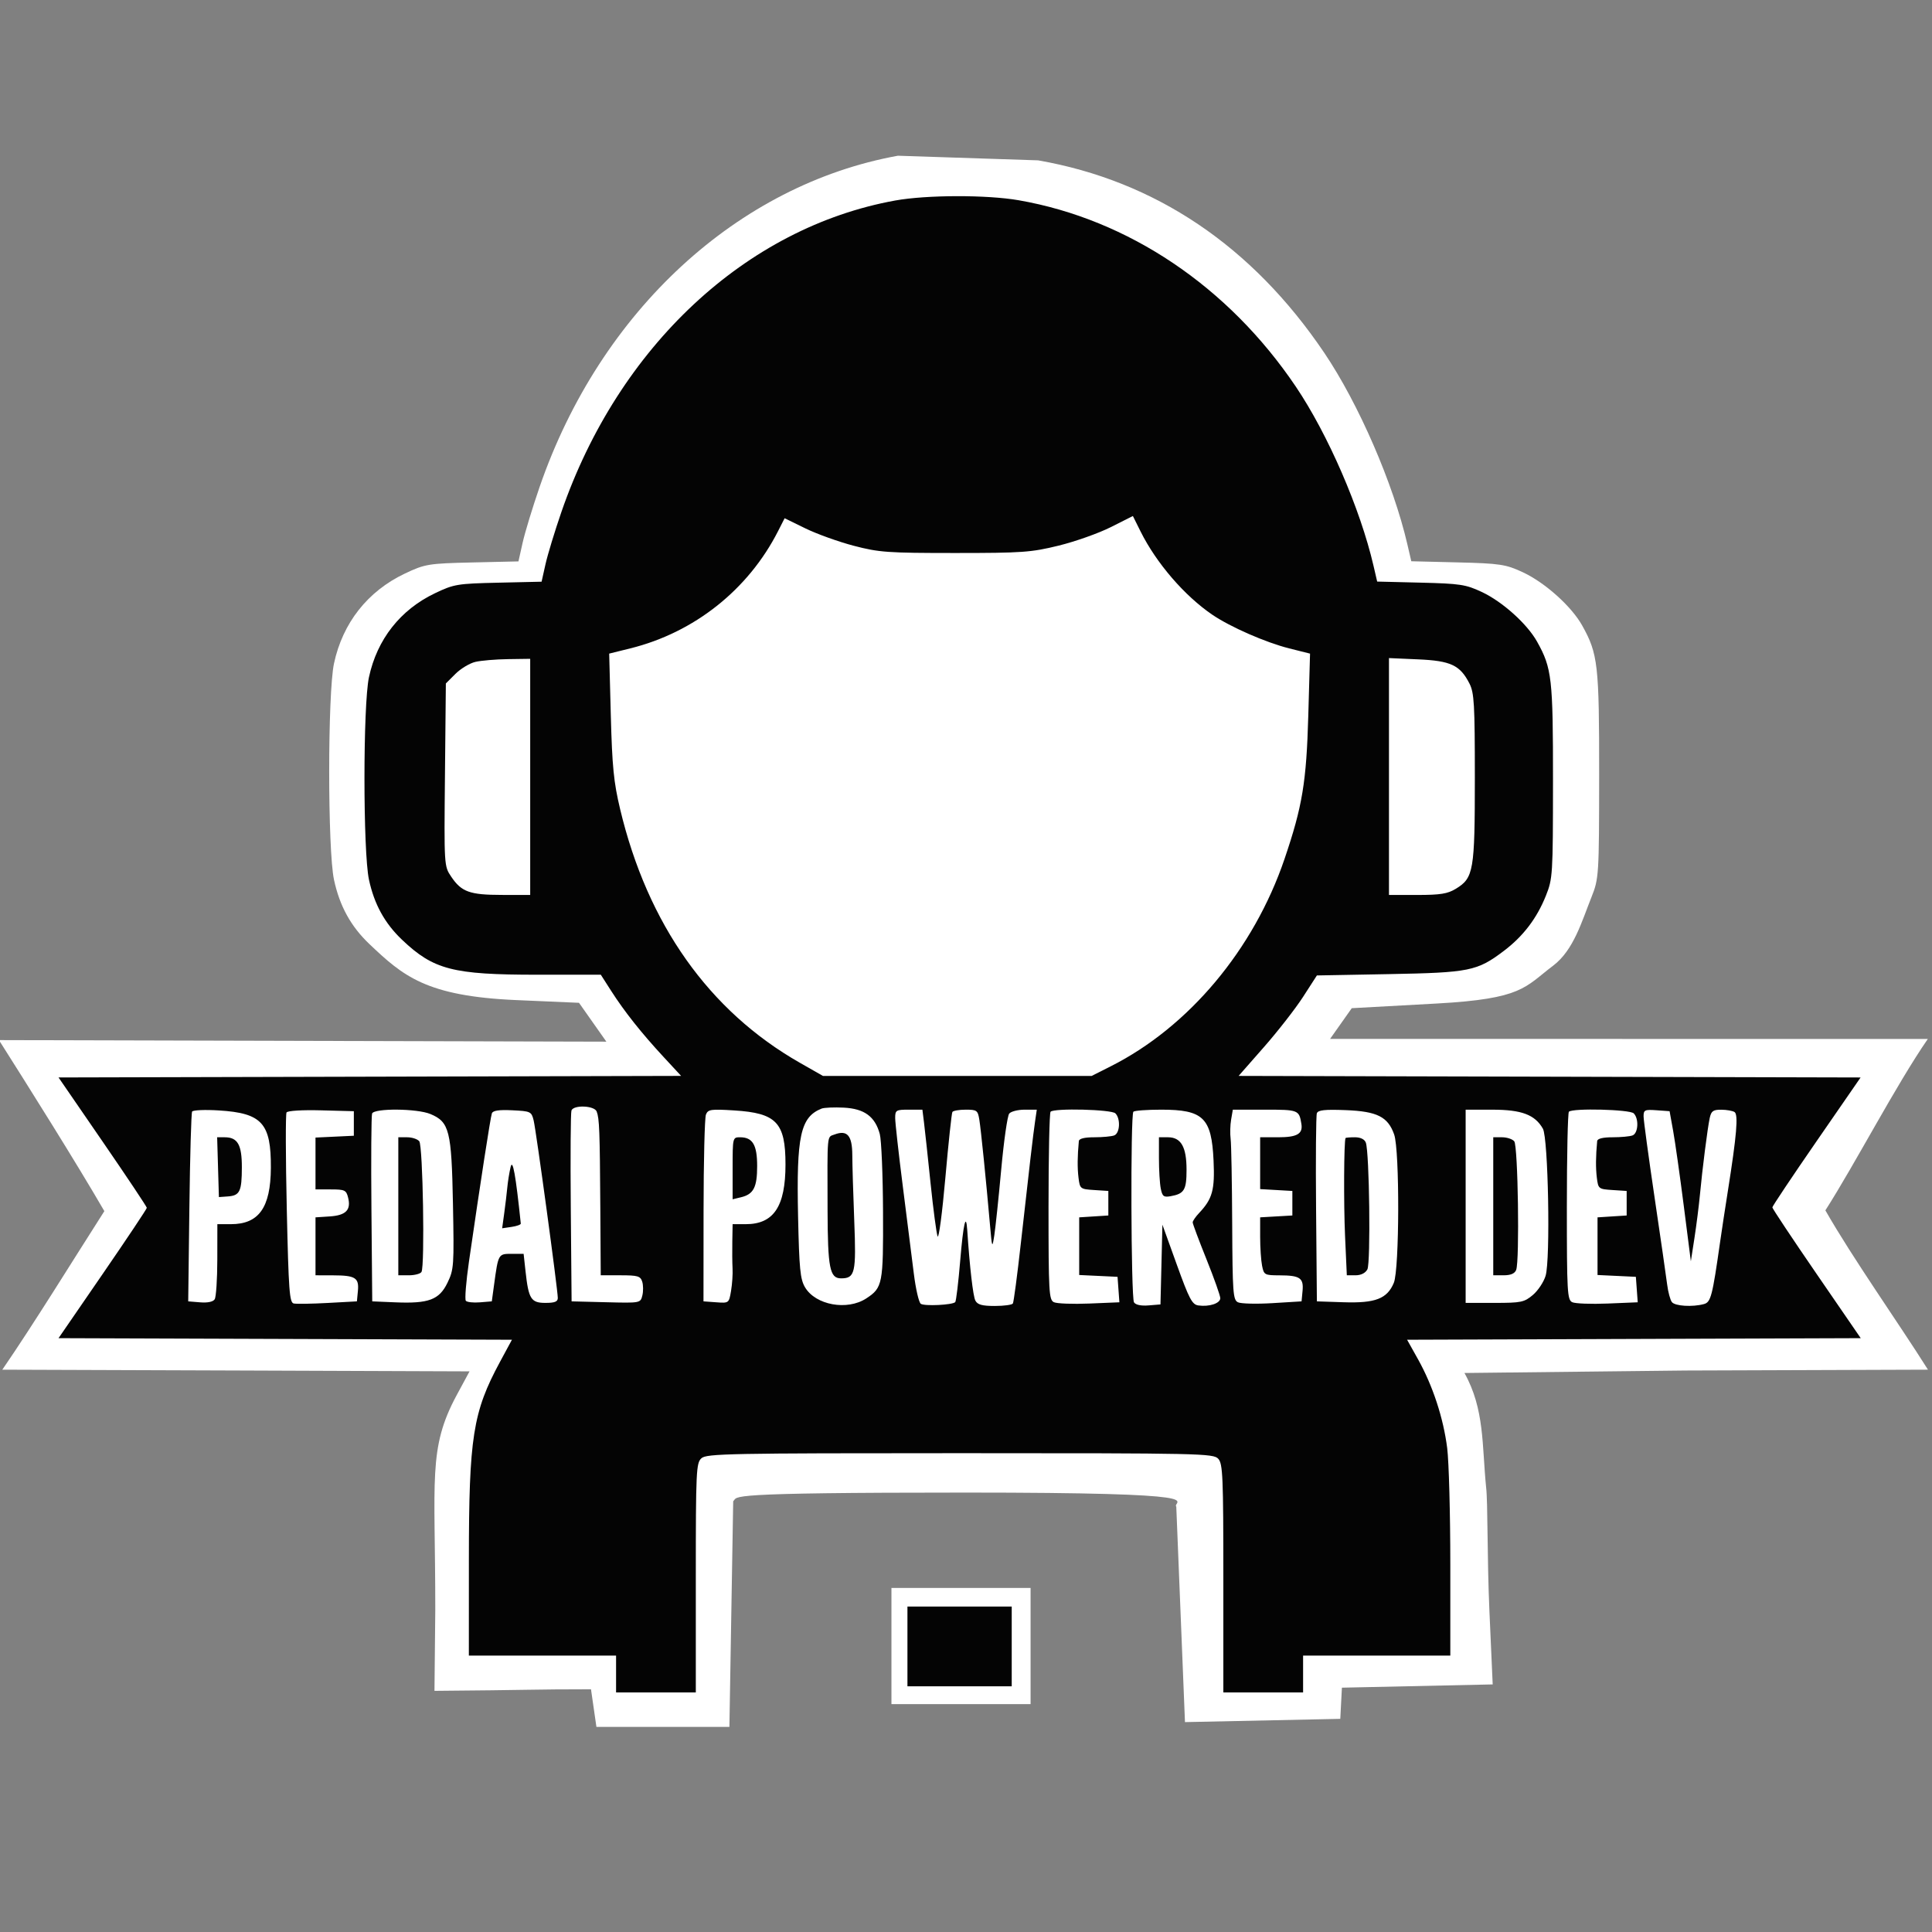 <?xml version="1.0" encoding="UTF-8" standalone="no"?>
<svg
   width="800"
   height="800"
   viewBox="0 0 800 800"
   version="1.1"
   id="ppd-base"
   xmlns="http://www.w3.org/2000/svg"
   xmlns:svg="http://www.w3.org/2000/svg">
  <rect x="0" y="0" width="800" height="800" fill="#808080" stroke="none"/>
  <g
     id="background"
     transform="matrix(1.357,0,0,1.357,-414.579,-421.419)"
     style="opacity:1">
    <path
       d="m 579.497,358.072 c -48.635,8.807 -90.745,47.148 -109.335,101.085 -2.15,6.239 -4.481,13.899 -5.179,17.023 l -1.269,5.678 -14.107,0.322 c -13.374,0.304 -14.445,0.482 -20.607,3.416 -11.323,5.39 -18.921,15.044 -21.572,27.405 -1.951,9.101 -1.951,56.899 0,66 1.717,8.007 5.141,14.234 10.772,19.589 10.293,9.788 17.343,15.934 44.785,17.127 l 19.205,0.835 8.35,11.856 -185.35,-0.478 c 9.146,14.424 23.593,37.401 32.163,52.191 -9.223,14.403 -21.444,34.283 -31.135,48.38 l 73.914,0.256 68.653,0.257 -3.912,7.243 c -8.827,16.345 -6.529,25.509 -6.538,65.451 l -0.247,24.793 c 29.358,-0.224 29.512,-0.478 47.761,-0.478 l 1.655,11.481 40.579,0.002 1.158,-68.855 c 1.67,-1.512 -4.445,-2.65 70.934,-2.65 78.67,0 62.693,2.572 64.271,4.316 l 2.65,65.724 47.392,-0.995 0.497,-9.512 46.01,-0.995 L 760,802.224 c -0.73,-16.361 -0.457,-33.418 -1.015,-37.868 -1.282,-12.818 -0.428,-23.794 -6.609,-34.846 l 67.487,-0.754 73.954,-0.256 c -9.128,-14.484 -22.8,-33.734 -31.305,-48.612 9.188,-14.376 21.565,-38.266 31.262,-52.308 l -182.4,-0.011 6.618,-9.374 25.988,-1.428 c 26.237,-1.442 26.757,-4.965 35.465,-11.551 6.293,-4.759 8.762,-13.59 11.701,-20.934 2.246,-5.611 2.315,-6.714 2.334,-37.282 0.021,-33.644 -0.354,-36.945 -5.189,-45.594 -3.258,-5.83 -11.312,-13.058 -18.073,-16.22 -5.191,-2.428 -7.023,-2.706 -19.89,-3.022 l -14.173,-0.348 -1.196,-5.158 C 730.657,458.1 720.097,433.759 709.606,418.218 687.603,385.622 658.021,365.715 622.275,359.481 M 577.528,812.831 V 830.558 H 598.756 619.985 V 812.831 795.105 H 598.756 577.528 v 17.726"
       stroke="none"
       fill="#ffffff"
       fill-rule="evenodd"
       id="path2"/>
  </g>
  <g
     id="base"
     transform="matrix(1.27,0,0,1.27,-364.658,-371.089)">
      <path
       d="m 579,357.574 c -48.635,8.807 -90.247,47.645 -108.838,101.582 -2.15,6.239 -4.481,13.899 -5.179,17.023 l -1.269,5.678 -14.107,0.322 c -13.374,0.304 -14.445,0.482 -20.607,3.416 -11.323,5.39 -18.921,15.044 -21.572,27.405 -1.951,9.101 -1.951,56.899 0,66 1.717,8.007 5.141,14.234 10.772,19.589 10.293,9.788 16.555,11.411 44.023,11.411 h 20.802 l 3.359,5.25 c 4.326,6.759 9.864,13.744 17.07,21.527 l 5.753,6.213 -101.495,0.255 -101.495,0.255 14.391,20.933 C 328.524,675.946 335,685.651 335,686 c 0,0.349 -6.476,10.054 -14.392,21.567 l -14.391,20.933 73.914,0.256 73.914,0.257 -3.912,7.243 c -8.827,16.345 -10.116,24.552 -10.125,64.494 L 440,832 h 24 24 v 6 6 h 13 13 v -37.345 c 0,-34.909 0.119,-37.453 1.829,-39 1.67,-1.512 8.966,-1.655 84.345,-1.655 78.67,0 82.593,0.085 84.171,1.829 1.478,1.632 1.655,5.815 1.655,39 V 844 h 13 13 v -6 -6 h 24 24 v -29.776 c 0,-16.377 -0.457,-33.418 -1.015,-37.868 -1.225,-9.776 -4.706,-20.378 -9.512,-28.97 l -3.564,-6.373 73.954,-0.257 73.954,-0.256 -14.409,-20.978 C 871.484,695.984 865,686.236 865,685.858 c 0,-0.377 6.474,-10.062 14.387,-21.522 l 14.387,-20.836 -101.399,-0.255 -101.398,-0.254 8.261,-9.406 c 4.544,-5.172 10.287,-12.542 12.762,-16.377 l 4.5,-6.973 23.5,-0.433 c 26.272,-0.484 28.747,-0.985 37.455,-7.571 6.293,-4.759 10.752,-10.605 13.691,-17.949 2.246,-5.611 2.315,-6.714 2.334,-37.282 0.021,-33.644 -0.354,-36.945 -5.189,-45.594 -3.258,-5.83 -11.312,-13.058 -18.073,-16.22 -5.191,-2.428 -7.023,-2.706 -19.89,-3.022 l -14.173,-0.348 -1.196,-5.158 c -4.302,-18.558 -14.862,-42.899 -25.353,-58.44 -22.003,-32.596 -54.57,-54.493 -90.316,-60.727 -10.395,-1.812 -30.044,-1.772 -40.29,0.083 m 70.321,106.485 c -3.948,1.99 -11.598,4.703 -17,6.03 -8.995,2.208 -11.838,2.411 -33.821,2.411 -21.996,0 -24.752,-0.197 -33,-2.356 -4.95,-1.296 -12.047,-3.846 -15.772,-5.667 l -6.772,-3.311 -2.119,4.167 c -9.719,19.114 -27.334,33.098 -48.21,38.269 l -6.872,1.703 0.529,20.097 c 0.441,16.734 0.949,21.856 3.034,30.598 8.954,37.537 29.011,65.845 58.602,82.708 l 7.532,4.292 h 43.802 43.803 l 6.222,-3.137 c 25.457,-12.836 46.633,-38.099 56.662,-67.601 5.837,-17.169 7.139,-25.033 7.755,-46.857 l 0.568,-20.096 -6.829,-1.715 c -7.596,-1.908 -19.14,-6.963 -25.006,-10.949 -9.08,-6.169 -18.281,-16.844 -23.425,-27.174 l -2.504,-5.03 -7.179,3.618 m -207.202,43.944 c -1.86,0.439 -4.785,2.201 -6.5,3.915 l -3.119,3.118 -0.291,29.773 c -0.291,29.719 -0.287,29.779 2.03,33.217 3.357,4.982 6.019,5.943 16.511,5.959 L 460,584 V 545.5 507 l -7.25,0.102 c -3.988,0.057 -8.772,0.462 -10.631,0.901 M 740,545.381 V 584 l 9.25,-0.004 c 7.513,-0.003 9.872,-0.382 12.56,-2.022 5.799,-3.535 6.19,-5.824 6.188,-36.192 -0.001,-23.998 -0.212,-27.695 -1.75,-30.711 -3.061,-6.004 -6.084,-7.428 -16.76,-7.895 L 740,506.761 v 38.62 M 473.454,654.26 c -0.266,0.694 -0.365,14.981 -0.219,31.75 l 0.265,30.49 11.223,0.282 c 11.189,0.282 11.224,0.276 11.84,-2.177 0.34,-1.354 0.322,-3.393 -0.04,-4.533 -0.576,-1.813 -1.461,-2.072 -7.09,-2.072 H 483 l -0.14,-22.25 c -0.157,-24.977 -0.304,-28.86 -1.183,-31.148 -0.747,-1.948 -7.5,-2.228 -8.223,-0.342 M 555,653.653 c -6.892,2.764 -8.225,8.88 -7.659,35.128 0.369,17.098 0.699,20.478 2.261,23.122 3.446,5.835 13.764,7.708 19.99,3.629 5.317,-3.484 5.548,-4.679 5.448,-28.199 -0.051,-11.999 -0.526,-23.425 -1.055,-25.39 -1.538,-5.71 -5.03,-8.268 -11.749,-8.605 -3.155,-0.158 -6.411,-0.016 -7.236,0.315 m -205.231,0.965 c -0.282,0.485 -0.683,14.607 -0.891,31.382 l -0.378,30.5 3.898,0.319 c 2.443,0.2 4.211,-0.173 4.735,-1 0.46,-0.725 0.843,-6.531 0.852,-12.902 L 358,691.333 h 4.421 c 9.109,0 12.946,-5.4 13.026,-18.333 0.091,-14.576 -2.883,-17.874 -16.909,-18.749 -4.541,-0.284 -8.487,-0.118 -8.769,0.367 m 30.787,0.291 c -0.331,0.536 -0.296,14.692 0.079,31.458 0.597,26.714 0.878,30.525 2.273,30.825 0.876,0.188 5.867,0.11 11.092,-0.175 l 9.5,-0.517 0.324,-3.395 c 0.41,-4.294 -0.822,-5.07 -8.074,-5.09 L 390,708 v -9.445 -9.445 l 4.648,-0.305 c 5.282,-0.347 6.995,-2.108 5.98,-6.15 C 400.019,680.226 399.537,680 394.981,680 H 390 v -8.452 -8.453 l 6.25,-0.297 6.25,-0.298 v -4 -4 l -10.671,-0.283 c -6.179,-0.164 -10.924,0.127 -11.273,0.692 m 27.897,0.352 c -0.266,0.693 -0.364,14.756 -0.218,31.25 l 0.265,29.989 7.5,0.315 c 10.916,0.459 14.341,-0.823 17.029,-6.376 2.091,-4.319 2.174,-5.509 1.786,-25.734 -0.458,-23.901 -1.16,-26.698 -7.349,-29.284 -4.358,-1.82 -18.33,-1.938 -19.013,-0.16 m 39.051,-0.059 c -0.448,1.236 -3.711,22.351 -7.465,48.298 -0.955,6.6 -1.414,12.368 -1.019,12.818 0.394,0.45 2.459,0.675 4.59,0.5 l 3.873,-0.318 0.75,-5.5 c 1.363,-9.989 1.369,-10 5.714,-10 h 3.909 l 0.63,5.75 c 0.986,8.991 1.783,10.25 6.493,10.25 3.021,0 4.021,-0.398 4.021,-1.602 0,-2.658 -7.075,-54.67 -7.876,-57.898 -0.715,-2.886 -0.98,-3.011 -6.947,-3.298 -4.397,-0.211 -6.34,0.08 -6.673,1 m 69.794,0.408 c -0.411,1.04 -0.759,15.165 -0.773,31.39 l -0.025,29.5 4.153,0.303 c 4.135,0.301 4.156,0.285 4.831,-3.706 0.372,-2.205 0.595,-5.491 0.495,-7.303 -0.1,-1.812 -0.136,-5.807 -0.08,-8.877 L 526,691.333 h 4.281 c 9.121,0 12.957,-5.767 12.957,-19.479 0,-13.647 -2.94,-16.745 -16.708,-17.604 -7.667,-0.478 -8.558,-0.347 -9.232,1.36 m 61.708,1.14 c 0.004,1.513 1.122,11.525 2.486,22.25 1.364,10.725 2.982,23.55 3.596,28.5 0.614,4.95 1.633,9.357 2.264,9.794 1.2,0.83 10.296,0.391 11.229,-0.542 0.296,-0.295 1.031,-6.44 1.635,-13.655 0.996,-11.904 1.888,-15.752 2.281,-9.84 0.805,12.109 1.894,21.553 2.652,22.993 0.704,1.337 2.196,1.75 6.327,1.75 2.973,0 5.629,-0.36 5.901,-0.801 0.272,-0.441 1.422,-9.103 2.554,-19.25 2.813,-25.205 4.047,-35.773 4.695,-40.199 l 0.55,-3.75 h -3.966 c -2.181,0 -4.442,0.575 -5.025,1.277 -0.583,0.702 -1.757,8.915 -2.61,18.25 -0.853,9.335 -1.868,18.998 -2.257,21.473 -0.68,4.329 -0.733,4.196 -1.409,-3.5 -1.294,-14.744 -2.939,-30.97 -3.472,-34.25 -0.49,-3.02 -0.803,-3.25 -4.423,-3.25 -2.143,0 -4.104,0.337 -4.357,0.75 -0.254,0.413 -1.288,10.109 -2.298,21.548 -1.01,11.439 -2.147,19.989 -2.526,19 -0.38,-0.989 -1.411,-8.773 -2.291,-17.298 -0.88,-8.525 -1.84,-17.413 -2.133,-19.75 L 587.877,654 h -4.438 c -4.177,0 -4.439,0.162 -4.433,2.75 m 50.661,-2.083 C 629.3,655.033 629,668.968 629,685.631 c 0,27.868 0.14,30.366 1.75,31.142 0.962,0.464 6.161,0.661 11.553,0.437 l 9.802,-0.407 -0.302,-4.151 -0.303,-4.152 -6.25,-0.298 -6.25,-0.297 v -9.398 -9.397 l 4.75,-0.305 4.75,-0.305 v -4 -4 l -4.63,-0.3 c -4.522,-0.293 -4.641,-0.386 -5.092,-4 -0.397,-3.185 -0.364,-6.988 0.104,-11.95 0.077,-0.815 1.831,-1.25 5.036,-1.25 2.705,0 5.63,-0.273 6.5,-0.607 1.869,-0.717 2.12,-5.455 0.382,-7.193 -1.279,-1.279 -19.917,-1.75 -21.133,-0.533 m 27,0 c -0.978,0.977 -0.785,60.598 0.2,62.152 0.524,0.827 2.292,1.2 4.735,1 l 3.898,-0.319 0.315,-13 0.315,-13 4.685,13 c 4.054,11.249 5.002,13.045 7.037,13.333 3.552,0.503 7.148,-0.686 7.148,-2.363 0,-0.821 -2.025,-6.531 -4.5,-12.688 -2.475,-6.157 -4.5,-11.571 -4.5,-12.03 0,-0.46 0.938,-1.829 2.085,-3.044 4.361,-4.619 5.163,-7.527 4.721,-17.125 C 682.163,656.624 679.466,654 665.762,654 c -4.636,0 -8.729,0.3 -9.095,0.667 m 31.867,2.583 c -0.306,1.788 -0.378,4.6 -0.159,6.25 0.218,1.65 0.448,14.122 0.511,27.715 0.104,22.474 0.273,24.793 1.864,25.581 0.962,0.476 6.025,0.604 11.25,0.285 l 9.5,-0.581 0.324,-3.395 c 0.403,-4.22 -0.84,-5.07 -7.449,-5.09 -4.936,-0.014 -5.148,-0.13 -5.75,-3.14 -0.344,-1.719 -0.625,-5.97 -0.625,-9.448 v -6.322 l 5.25,-0.303 5.25,-0.302 v -4 -4 l -5.25,-0.302 -5.25,-0.303 V 671.448 663 h 5.878 c 6.147,0 8.089,-1.11 7.571,-4.328 -0.74,-4.588 -0.954,-4.672 -11.872,-4.672 h -10.486 l -0.557,3.25 m 27.957,-2.088 c -0.287,0.748 -0.402,14.855 -0.256,31.349 l 0.265,29.989 8.725,0.289 c 10.348,0.342 14.19,-1.144 16.354,-6.323 1.844,-4.415 1.936,-43.173 0.115,-48.372 -2.022,-5.771 -5.538,-7.543 -15.759,-7.943 -6.847,-0.268 -9.043,-0.033 -9.444,1.011 M 765,685.5 V 717 h 9.423 c 8.665,0 9.67,-0.207 12.482,-2.574 1.682,-1.415 3.558,-4.238 4.167,-6.273 1.596,-5.325 0.862,-44.879 -0.889,-47.957 -2.591,-4.553 -6.929,-6.188 -16.433,-6.192 L 765,654 v 31.5 m 33.667,-30.833 C 798.3,655.033 798,668.968 798,685.631 c 0,27.868 0.14,30.366 1.75,31.142 0.962,0.464 6.161,0.661 11.553,0.437 l 9.802,-0.407 -0.302,-4.151 -0.303,-4.152 -6.25,-0.298 -6.25,-0.297 v -9.398 -9.397 l 4.75,-0.305 4.75,-0.305 v -4 -4 l -4.63,-0.3 c -4.522,-0.293 -4.641,-0.386 -5.092,-4 -0.397,-3.185 -0.364,-6.988 0.104,-11.95 0.077,-0.815 1.831,-1.25 5.036,-1.25 2.705,0 5.63,-0.273 6.5,-0.607 1.869,-0.717 2.12,-5.455 0.382,-7.193 -1.279,-1.279 -19.917,-1.75 -21.133,-0.533 m 24.346,1.526 c 0.007,1.269 1.613,13.107 3.568,26.307 1.955,13.2 3.808,26.025 4.118,28.5 0.309,2.475 1.009,5.063 1.554,5.75 1.033,1.302 6.664,1.647 10.423,0.639 2.268,-0.608 2.752,-2.466 5.307,-20.389 0.51,-3.575 1.641,-11 2.512,-16.5 2.873,-18.119 3.446,-24.916 2.172,-25.727 -0.642,-0.408 -2.594,-0.749 -4.338,-0.758 -2.654,-0.013 -3.266,0.432 -3.758,2.735 -0.717,3.354 -2.387,16.464 -3.2,25.126 -0.329,3.506 -1.127,9.793 -1.772,13.969 l -1.174,7.593 -2.295,-17.969 c -1.262,-9.883 -2.822,-20.894 -3.465,-24.469 l -1.171,-6.5 -4.247,-0.307 c -3.861,-0.28 -4.246,-0.098 -4.234,2 m -263.763,5.893 c -2.544,0.961 -2.37,-0.91 -2.297,24.602 0.054,18.975 0.712,22.312 4.4,22.312 4.568,0 4.971,-1.756 4.302,-18.767 -0.34,-8.653 -0.626,-18.305 -0.637,-21.448 -0.02,-6.351 -1.656,-8.252 -5.768,-6.699 m -201.036,10.664 0.286,9.75 2.917,-0.211 c 3.909,-0.283 4.55,-1.612 4.568,-9.468 0.017,-7.394 -1.365,-9.821 -5.593,-9.821 h -2.464 l 0.286,9.75 M 417,685.5 V 708 h 3.441 c 1.893,0 3.741,-0.486 4.108,-1.08 1.135,-1.835 0.471,-41.191 -0.718,-42.624 C 423.239,663.583 421.46,663 419.878,663 H 417 v 22.5 m 109,-12.392 v 10.109 l 2.75,-0.663 c 4.085,-0.985 5.25,-3.243 5.25,-10.174 0,-6.911 -1.467,-9.38 -5.571,-9.38 -2.412,0 -2.429,0.072 -2.429,10.108 m 139,-3.233 c 0,3.781 0.267,8.211 0.594,9.843 0.513,2.568 0.952,2.904 3.25,2.491 4.412,-0.793 5.156,-2.035 5.156,-8.609 0,-7.464 -1.792,-10.6 -6.057,-10.6 H 665 v 6.875 m 60.849,-6.625 c -0.538,0.891 -0.644,21.367 -0.166,32 l 0.574,12.75 h 2.836 c 1.777,0 3.222,-0.72 3.868,-1.927 1.112,-2.077 0.663,-38.284 -0.513,-41.347 -0.416,-1.084 -1.737,-1.726 -3.555,-1.726 -1.591,0 -2.961,0.112 -3.044,0.25 M 774,685.5 V 708 h 3.393 c 2.303,0 3.614,-0.562 4.08,-1.75 1.156,-2.943 0.597,-40.461 -0.625,-41.933 C 780.247,663.593 778.46,663 776.878,663 H 774 v 22.5 M 453.609,672.716 c -0.414,1.769 -0.896,4.749 -1.07,6.623 -0.174,1.873 -0.624,5.64 -0.999,8.371 l -0.683,4.965 3.072,-0.451 c 1.689,-0.248 3.041,-0.737 3.005,-1.087 -1.651,-15.857 -2.641,-21.343 -3.325,-18.421 M 583,829 v 13 h 17 17 v -13 -13 h -17 -17 v 13"
       stroke="none"
       fill="#040404"
       fill-rule="evenodd"
       id="path1"/>
  </g>
</svg>
